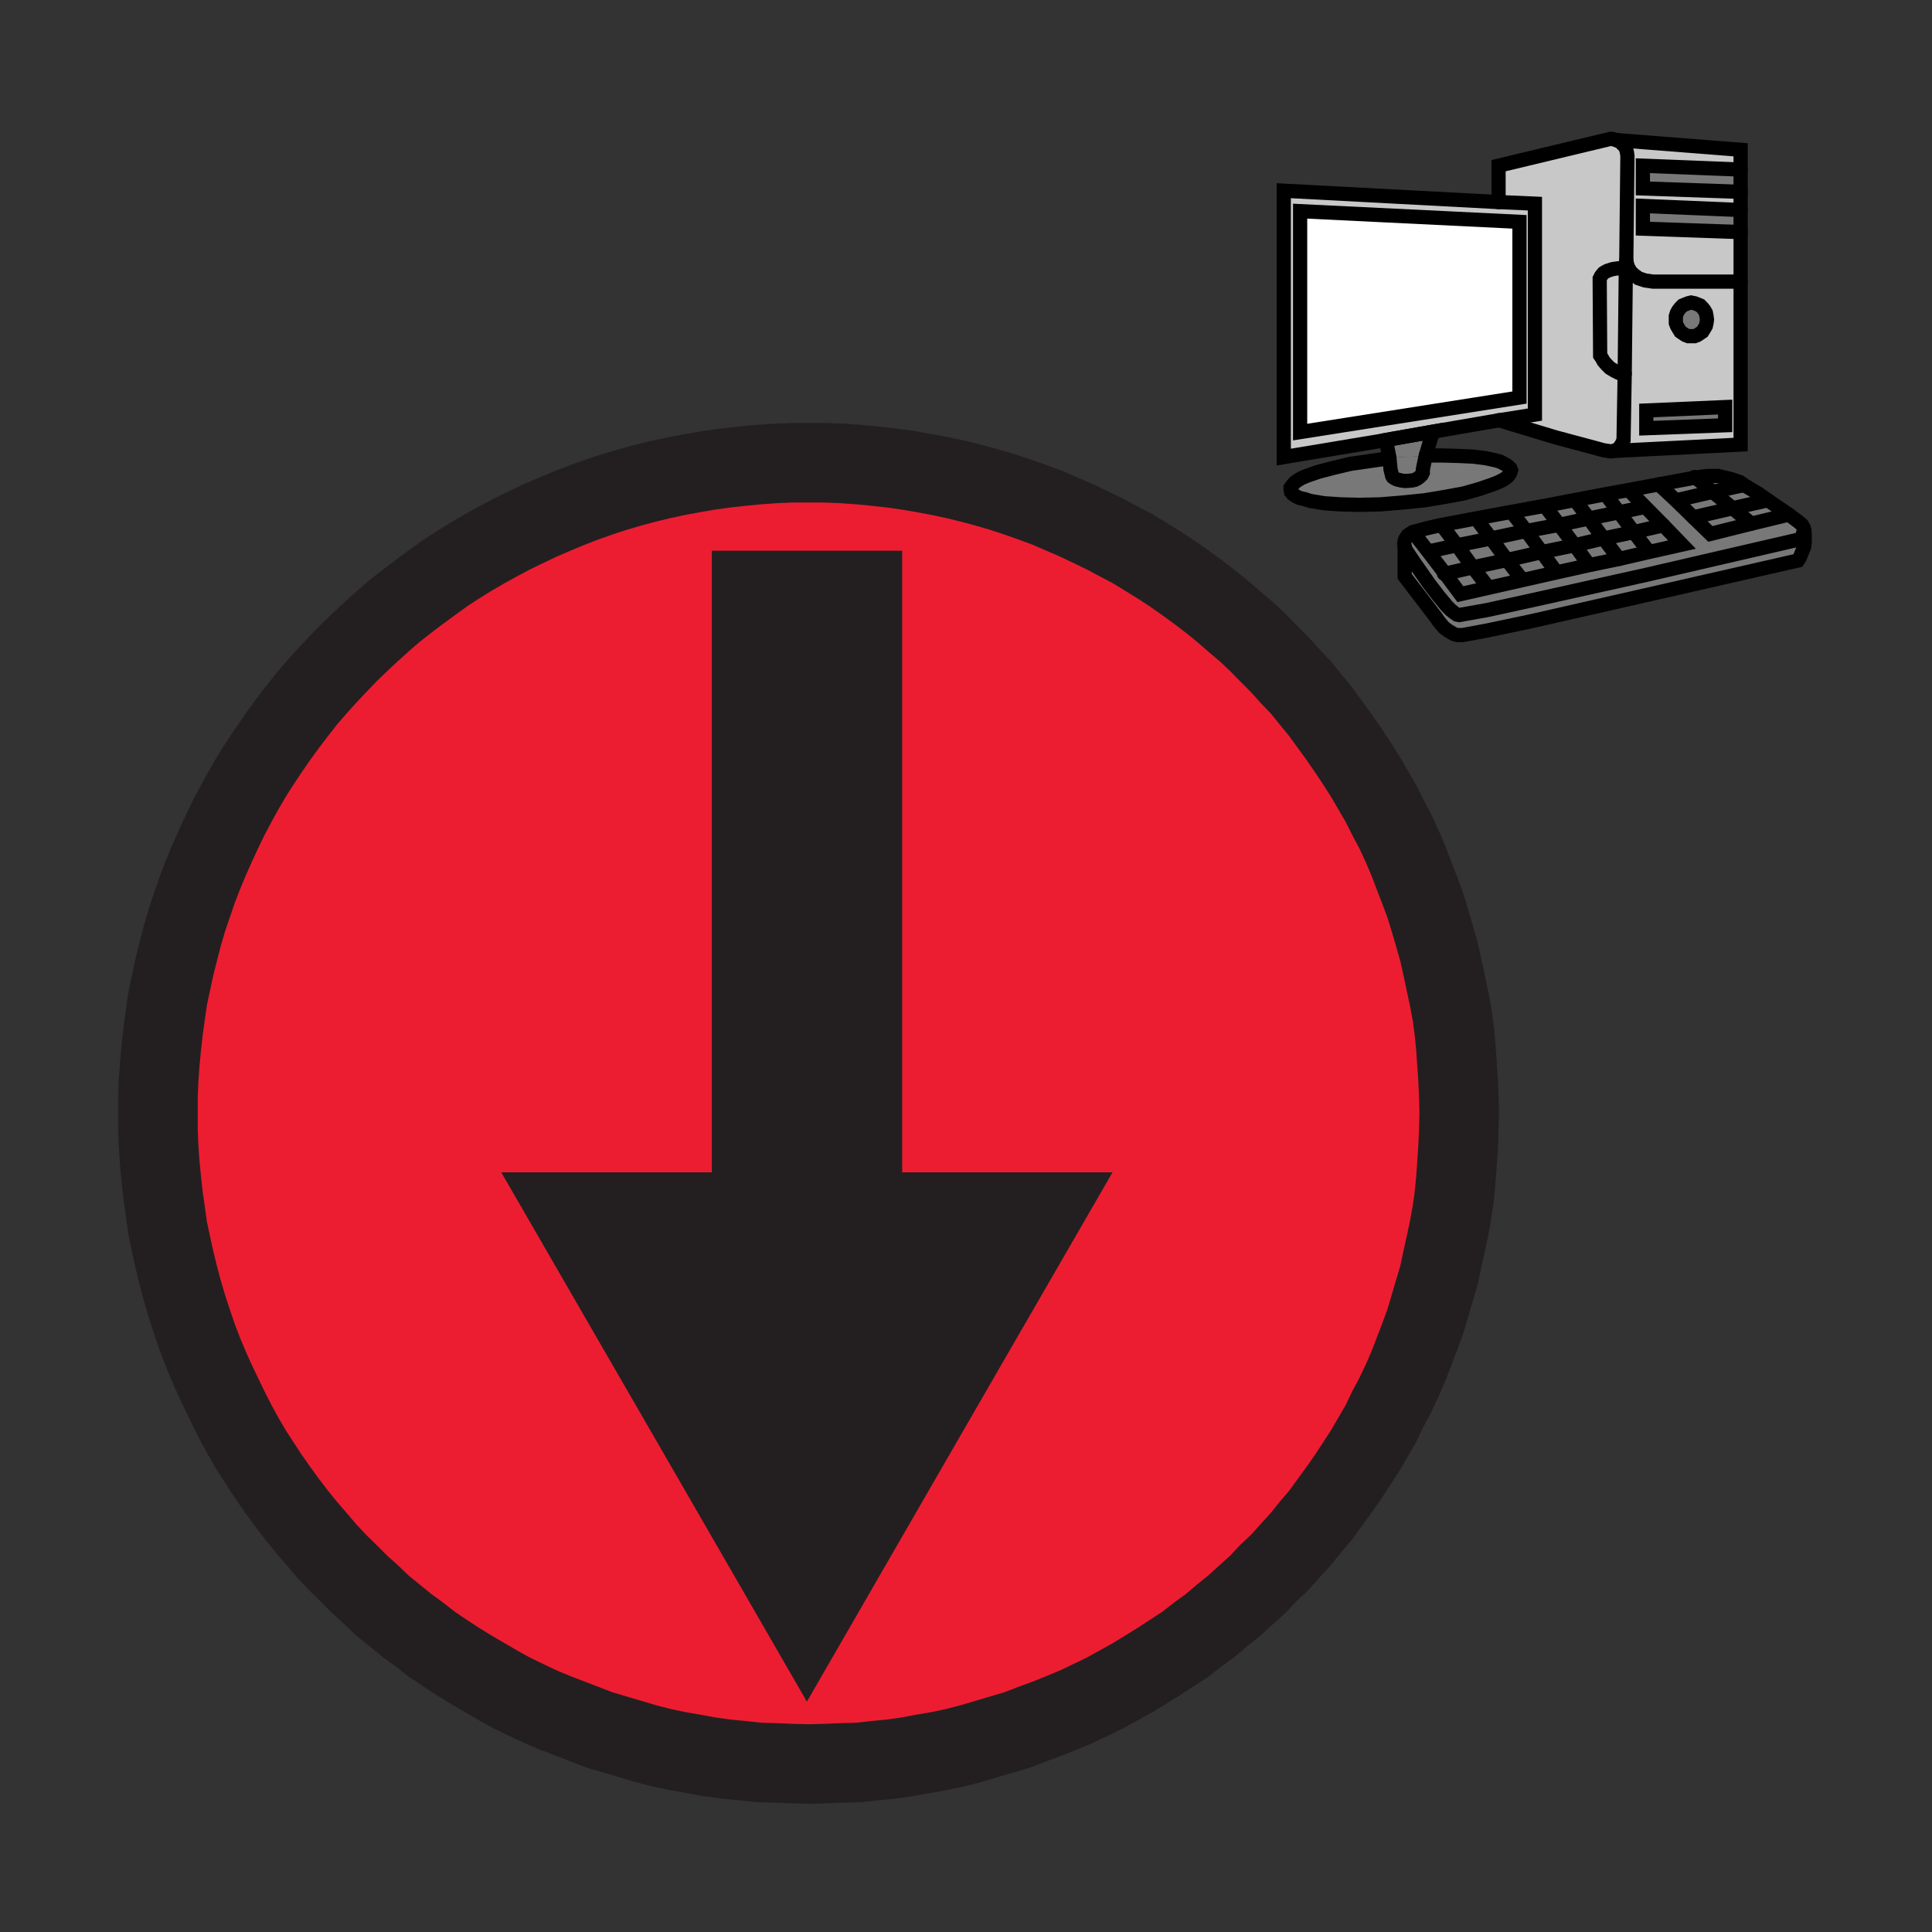 <svg id="Layer_1" xmlns="http://www.w3.org/2000/svg" viewBox="0 0 850 850"><rect x="0" y="0" width="850" height="850" fill="#333333" stroke="none"/><style>.st0{fill:#231f20}.st1{fill:#ed1d31}.st2,.st3{fill:none;stroke:#231f20;stroke-width:35;stroke-linecap:round;stroke-miterlimit:10}.st3{stroke-width:28.25}.st4{fill:#787878}.st5{fill:#c8c8c8}.st6{fill:#fff}.st7{fill:none;stroke:#000;stroke-width:6.25;stroke-linecap:round;stroke-miterlimit:10}</style><path class="st0" d="M382.8 256.4v270.7h-55.5V256.4zM410 625.1l-55 95.3-55-95.3-55-95.2h220z"/><path class="st1" d="M355 720.4l55-95.3 55-95.3H245l55 95.3 55 95.3zm.8-516.8h7.3l7.5.3 7.3.5 7.3.8 7.3.8 7 1 7 1.3 7 1.3 7 1.5 7 1.8 6.8 1.8 6.8 2 6.8 2.3 6.5 2.3 6.8 2.5 6.3 2.8 6.5 2.8 6.3 3 6.3 3 6 3.3 6.3 3.3 5.8 3.5 6 3.8 5.8 3.8 5.8 4 5.5 4 5.5 4.3 5.3 4.3 5.3 4.5 5.3 4.5 5 4.8 4.8 4.8 5 5 4.5 5 4.8 5 4.3 5.3 4.5 5.5 4 5.5 4 5.5 4 5.8 3.8 5.8 3.8 5.8 3.5 6 3.5 6 3 6 3.3 6.3 3 6.5 2.8 6.3 2.5 6.5 2.5 6.5 2.5 6.8 2 6.5 2 6.8 2 7 1.5 6.8 1.5 7 1.5 7 1.3 7 1 7.3.8 7.3.5 7.3.5 7.3.3 7.3.3 7.5-.3 7.3-.3 7.5-.5 7.3-.5 7.3-.8 7.3-1 7-1.3 7.3-1.5 7-1.5 6.8-1.5 7-2 6.8-2 6.8-2 6.8-2.5 6.8-2.5 6.5-2.5 6.5-2.8 6.3-3 6.3-3.3 6.3-3 6.3-3.5 6-3.5 6-3.8 5.8-3.8 5.8-4 5.8-4 5.5-4 5.5-4.5 5.3-4.3 5.3-4.8 5.3-4.5 5-5 4.8-4.8 5-5 4.5-5.3 4.8-5.3 4.3-5.3 4.5-5.5 4-5.5 4.3-5.8 3.8-5.8 3.8-6 3.8-5.8 3.5-6.3 3.5-6 3.3-6.3 3-6.3 3-6.5 2.8-6.3 2.5-6.8 2.5-6.5 2.5-6.8 2-6.8 2-6.8 2-7 1.8-7 1.5-7 1.3-7 1.3-7 1-7.3.8-7.3.8-7.3.3-7.5.3-7.3.3-7.5-.3-7.3-.3-7.3-.3-7.3-.8-7.3-.8-7.3-1-7-1.3-7-1.3-7-1.5-7-1.8-6.8-2-6.8-2-6.8-2-6.5-2.5-6.5-2.5-6.5-2.5-6.5-2.8-6.3-3-6.3-3-6-3.3-6-3.5-6-3.5-6-3.8-5.8-3.8-5.5-3.8-5.5-4.3-5.5-4-5.5-4.5-5.3-4.3-5-4.8-5-4.5-5-5-4.8-4.8-4.8-5-4.5-5.3-4.5-5.3-4.3-5.3-4.3-5.5-4-5.5-4-5.8-3.8-5.8-3.8-5.8-3.5-6-3.3-6-3.3-6.3-3-6.3-3-6.3-2.8-6.3-2.8-6.5-2.5-6.5-2.3-6.8-2.3-6.8-2-6.8-1.8-6.8-1.8-7-1.5-6.8-1.5-7-1-7.3-1-7-.8-7.3-.8-7.3-.5-7.3-.3-7.5V484l.3-7.3.5-7.3.8-7.3.8-7.3 1-7.3 1-7 1.5-7 1.5-7 1.8-6.8 1.8-7 2-6.8 2.3-6.5 2.3-6.8 2.5-6.5 2.8-6.5 2.8-6.3 3-6.5 3-6.3 3.3-6 3.3-6 3.5-6 3.8-5.8 3.8-5.8 4-5.8 4-5.5 4.3-5.5 4.3-5.5 4.5-5.3 4.5-5 4.8-5 4.8-5 5-4.8 5-4.8 5-4.5 5.3-4.5 5.5-4.3 5.5-4.3 5.5-4 5.5-4 5.8-3.8 6-3.8 6-3.5 6-3.3 6-3.3 6.3-3 6.3-3 6.5-2.8 6.5-2.8 6.5-2.5 6.5-2.3 6.8-2.3 6.8-2 6.8-1.8 7-1.8 7-1.5 7-1.3 7-1.3 7.3-1 7.3-.8 7.3-.8 7.3-.5 7.3-.3h7.5zm27 323.5V256.4h-55.5v270.8l55.5-.1z"/><path class="st2" d="M642 489.9l-.2 7.2-.3 7.5-.5 7.3-.5 7.2-.7 7.3-1 7-1.3 7.2-1.5 7-1.5 6.8-1.5 7-2 6.7-2 6.8-2 6.7-2.5 6.8-2.5 6.5-2.5 6.5-2.7 6.2-3 6.3-3.3 6.2-3 6.3-3.5 6-3.5 6-3.7 5.7-3.8 5.8-4 5.7-4 5.5-4 5.5-4.5 5.3-4.2 5.2-4.8 5.3-4.5 5-5 4.7-4.7 5-5 4.5-5.3 4.8-5.2 4.2-5.3 4.5-5.5 4-5.5 4.3-5.7 3.7-5.8 3.8-6 3.7-5.7 3.5-6.3 3.5-6 3.3-6.2 3-6.3 3-6.5 2.7-6.2 2.5-6.8 2.5-6.5 2.5-6.7 2-6.8 2-6.7 2-7 1.8-7 1.5-7 1.2-7 1.3-7 1-7.3.7-7.2.8-7.3.2-7.5.3-7.2.2-7.5-.2-7.3-.3-7.2-.2-7.3-.8-7.2-.7-7.3-1-7-1.3-7-1.2-7-1.5-7-1.8-6.7-2-6.8-2-6.7-2-6.5-2.5-6.5-2.5-6.5-2.5-6.5-2.7-6.3-3-6.2-3-6-3.3-6-3.5-6-3.5-6-3.7-5.8-3.8-5.5-3.7-5.5-4.3-5.5-4-5.5-4.5-5.2-4.2-5-4.8-5-4.5-5-5-4.8-4.7-4.7-5-4.5-5.3-4.5-5.2-4.3-5.3-4.2-5.5-4-5.5-4-5.7-3.8-5.8-3.7-5.7-3.5-6-3.3-6-3.2-6.3-3-6.2-3-6.3-2.8-6.2-2.7-6.5-2.5-6.5-2.3-6.8-2.2-6.7-2-6.8-1.8-6.7-1.7-7-1.5-6.8-1.5-7-1-7.2-1-7-.8-7.3-.7-7.2-.5-7.3-.3-7.5v-14.7l.3-7.3.5-7.2.7-7.3.8-7.2 1-7.3 1-7 1.5-7 1.5-7 1.7-6.7 1.8-7 2-6.8 2.2-6.5 2.3-6.7 2.5-6.5 2.7-6.5 2.8-6.3 3-6.5 3-6.2 3.2-6 3.3-6 3.5-6 3.7-5.8 3.8-5.7 4-5.8 4-5.5 4.2-5.5 4.3-5.5 4.5-5.2 4.5-5 4.7-5 4.8-5 5-4.8 5-4.7 5-4.5 5.2-4.5 5.5-4.3 5.5-4.2 5.5-4 5.5-4 5.8-3.8 6-3.7 6-3.5 6-3.3 6-3.2 6.2-3 6.3-3 6.5-2.8 6.5-2.7 6.5-2.5 6.5-2.3 6.7-2.2 6.8-2 6.7-1.8 7-1.7 7-1.5 7-1.3 7-1.2 7.3-1 7.2-.8 7.3-.7 7.2-.5 7.3-.3H363l7.5.3 7.3.5 7.2.7 7.3.8 7 1 7 1.2 7 1.3 7 1.5 7 1.7 6.7 1.8 6.8 2 6.7 2.2 6.5 2.3 6.8 2.5 6.2 2.7 6.5 2.8 6.3 3 6.2 3 6 3.2 6.3 3.3 5.7 3.5 6 3.7 5.8 3.8 5.7 4 5.5 4 5.5 4.2 5.3 4.3 5.2 4.5 5.3 4.5 5 4.7 4.7 4.8 5 5 4.5 5 4.8 5 4.2 5.2 4.5 5.5 4 5.5 4 5.5 4 5.8 3.8 5.7 3.7 5.8 3.5 6 3.5 6 3 6 3.3 6.2 3 6.5 2.7 6.3 2.5 6.5 2.5 6.5 2.5 6.7 2 6.5 2 6.8 2 7 1.5 6.7 1.5 7 1.5 7 1.3 7 1 7.3.7 7.2.5 7.3.5 7.2.3 7.3z"/><path class="st3" d="M355 720.4l-55-95.3-55-95.2h220l-55 95.2zM382.8 527.1h-55.5V256.4h55.5z"/><path class="st4" d="M793.5 234.1l.5 1v3.3l-.2 2-.8 2-1.2 3-.8 1.2-68 15.5-49.7 11.3-19 4-10.8 2h-2.2l-1.3-.3-1-.5-2-1.2-1.7-1.3-1.3-1.5-1.2-1.5-.8-1.2-14-18.3v-13l.5 1.3.3.5 3 4.5 7 10 4 5.2 3.7 4.5 1.8 1.8 1.5 1.2 1.2.8 1 .2 12.3-2.2 19.7-4.3 50.3-11.2 67-15.5 1-.8.7-1z"/><path class="st4" d="M635.8 252.4l6.7 9 42-9.5 14.8-3.3 13-2.7 13-3 14.7-3.3-8.2-8.5-15.3-15.5 13.3-2.5 7.5 7 7.7 7.5 7.5 7.3 18-4.5 16.5-4 4.3 3.2 1.5 1.3.7 1.2.3 1-.3 1-.5 1.5-.7 1-1 .8-67 15.5-50.3 11.2-19.7 4.3-12.3 2.2-1-.2-1.2-.8-1.5-1.2-1.8-1.8-3.7-4.5-4-5.2-7-10-3-4.5-.3-.5-.5-1.3-.2-1.2.2-1.5.3-.8.5-.7.5-.8 1-.7 1.2-.8 1.8-.5 4.5-1.2 5.7-1.3 15.8-3 .7.8 6 8-15 3-12.5 2.7h-.2z"/><path class="st4" d="M787 226.4l-16.5 4-8.2-6.8 15.5-3.5z"/><path class="st4" d="M777.8 220.1l-15.5 3.5-8.8-7.2 13.8-3 6.2 3.7zM770.5 230.4l-18 4.5-7.5-7.3 17.3-4z"/><path class="st4" d="M767.3 213.4l-13.8 3-7.5-6.3 3.3-.5 2.2-.2h4.3l2.2.5 4 1 3.5 1.2z"/><path class="st5" d="M715.3 117.9l.3-3.3.3 1.5.5 1.5 1 1.8 1.5 1.5 1 .8 1 .8 1.5.5 1.5.5 1.5.3 2 .3h38.5v71.8l-55.8 2.8 1.3-.5 1-.8.5-.8.8-1 .8-1.8v-.5l.5-28.8.3-46.6zm43.7 69.2v-8l-34.8 1.5v7.8l34.8-1.3zm-8-46.5l-.3-1.5-.3-1.5-.8-1.3-.8-1-1-1-1.3-.5-1.3-.5-1.5-.3-1.3.3-1.3.5-1.3.5-1 1-.8 1-.8 1.3-.5 1.5v3l.5 1.3.8 1.3.8 1.3 1 .8 1.3.8 1.3.5h2.8l1.3-.5 1.3-.8 1-.8.8-1.3.8-1.3.3-1.3.3-1.5z"/><path class="st5" d="M765.8 102.1v21.8h-38.5l-2-.3-1.5-.2-1.5-.5-1.5-.5-1-.8-1-.7-1.5-1.5-1-1.8-.5-1.5-.3-1.5.5-46-.2-1.5-.3-1.2-.5-1.3-.7-.7-.8-.8-.7-.7-1.8-.8 54.8 4.3v8.7l-43-1.7v10l43 1.5v8l-43-1.8v10z"/><path class="st4" d="M765.8 92.4v9.7l-43-1.5v-10zM765.8 74.6v9.8l-43-1.5v-10zM762.3 223.6l-17.3 4-7.7-7.5h.2l16-3.7zM759 179.1v8l-34.7 1.3v-7.8z"/><path class="st4" d="M746 210.1l7.5 6.3-16 3.7h-.2l-7.5-7zM744 133.1l1.5.3 1.3.5 1.2.5 1 1 .8 1 .7 1.2.3 1.5.2 1.5-.2 1.5-.3 1.3-.7 1.2-.8 1.3-1 .7-1.2.8-1.3.5h-2.7l-1.3-.5-1.2-.8-1-.7-.8-1.3-.7-1.2-.5-1.3v-3l.5-1.5.7-1.2.8-1 1-1 1.2-.5 1.3-.5zM731.8 231.1l8.2 8.5-14.7 3.3v-.3l-6.5-8.5z"/><path class="st4" d="M712.3 225.4l-5.8-7.8v-.2l10-1.8 15.3 15.5-13 3zM725.3 242.6v.3l-13 3-6.8-9 13.3-2.8z"/><path class="st4" d="M718.8 234.1l-13.3 2.8-6.5-8.8 13.3-2.7z"/><path class="st5" d="M711 61.6l1.8.8.7.7.8.8.7.7.5 1.3.3 1.2.2 1.5-.5 46-.2 3.3h-1.8l-2 .2-2 .3-2.2.7-1 .5-.8.5-.7.8-.5.7-.5 1v1.3l.2 32.5.8 1.2.7 1.3 1.3 1.5 1.5 1.5 2 1.2 2 1 1.2.3h1.3l-.5 28.7v.5l-.8 1.8-.7 1-.5.7-1 .8-1.3.5-1.2.2-3.3-.5-5.5-1.5-15.7-4.2-24.8-7.5 15.8-2.5V89.6l-16-.7v-16l49.2-11.8h.8z"/><path class="st5" d="M715.3 117.9l-.5 46.5h-1.3l-1.2-.3-2-1-2-1.2-1.5-1.5-1.3-1.5-.7-1.3-.8-1.2-.2-32.5v-1.3l.5-1 .5-.7.7-.8.8-.5 1-.5 2.2-.7 2-.3 2-.2z"/><path class="st4" d="M699 228.1l-13 2.8-5.7-7.5v-1l26.2-5v.2l5.8 7.8zM712.3 245.9l-13 2.7-.3-.2-6.2-8.5 12.7-3z"/><path class="st4" d="M699 228.1l6.5 8.8-12.7 3-6.8-9zM699 248.4l.3.2-14.8 3.3-.2-.8-6-8.2 14.5-3z"/><path class="st4" d="M686 230.9l6.8 9-14.5 3-6.8-9.3z"/><path class="st4" d="M680.3 223.4l5.7 7.5-14.5 2.7-6-7.7v-.8l14.8-2.7zM648 249.6l15-3.2 15.3-3.5 6 8.2.2.8-42 9.5-6.7-9z"/><path class="st4" d="M671.5 233.6l6.8 9.3-15.3 3.5-7-9.5z"/><path class="st4" d="M665.5 225.9l6 7.7-15.5 3.3-6-8-.7-.8 16.2-3z"/><path class="st6" d="M668.5 97.6v77.3L572 190.1V92.9z"/><path class="st4" d="M664.8 206.9l-.3 1-.7 1.2-1 1-1.5 1-2 1-2.5 1-5.8 2-7 2-8.2 1.5-9 1.5-9.8 1-9.7.8-9.3.2-8.2-.2-7.3-.5-6-1-2.5-.8-2.2-.5-1.5-.7-1.5-1-.8-1-.2-1v-.8l.7-1 1-1.2 1.3-1 1.7-1 2.3-1 5.2-1.8 6.5-1.7 7.5-1.8 8.3-1.2 9-1.3.5 5 .5 2 .2.8.3.5.7.5 1 .5 2 .5 1.5.2h.5l2.8-.2 1.2-.3 1-.5 1-.7 1-1 .5-1v-1.3l.5-2.5.8-3.7h7.7l7 .2 6.3.3 5.5.7 4.5 1 1.7.5 1.5.8 1.3.7 1 .8.7.7zM656 236.9l7 9.5-15 3.2-7-9.7z"/><path class="st4" d="M641 239.9l7 9.7-12.2 2.8-7.5-9.8h.2z"/><path class="st6" d="M607.8 193.9l22.7-4-22.5 4z"/><path class="st4" d="M608 193.9l22.5-4-1.2 3.7-2 6.8-5.8.5-6.2.2-4 .5-.5-2.7-.5-2.5-.5-1-.5-.8-.5-.5z"/><path class="st4" d="M627.3 200.4l-.8 3.7-.5 2.5v1.3l-.5 1-1 1-1 .7-1 .5-1.2.3-2.8.2h-.5l-1.5-.2-2-.5-1-.5-.7-.5-.3-.5-.2-.8-.5-2-.5-5 4-.5 6.2-.2z"/><path class="st5" d="M659.5 184.9l-29 5-22.8 4h.3l-43.3 7.3V83.9l94.5 5 16 .8v92.8l-15.7 2.4zm9-10V97.6L572 92.9v97.3l96.5-15.3z"/><path class="st7" d="M659.3 88.9l16 .7v92.8l-15.8 2.5-29 5-22.5 4-43.2 7.2V83.9z"/><path class="st7" d="M668.5 97.6L572 92.9v97.2l96.5-15.2zM611.3 201.6l-9 1.3-8.3 1.2-7.5 1.8-6.5 1.7-5.2 1.8-2.3 1-1.7 1-1.3 1-1 1.2-.7 1v.8l.2 1 .8 1 1.5 1 1.5.7 2.2.5 2.5.8 6 1 7.3.5 8.2.2 9.3-.2 9.7-.8 9.8-1 9-1.5 8.2-1.5 7-2 5.8-2 2.5-1 2-1 1.5-1 1-1 .7-1.2.3-1-.3-.8-.7-.7-1-.8-1.3-.7-1.5-.8-1.7-.5-4.5-1-5.5-.7-6.3-.3-7-.2h-7.7"/><path class="st7" d="M630.5 189.9l-22.7 4h.2l.8.2.5.5.5.8.5 1 .5 2.5.5 2.7.5 5 .5 2 .2.8.3.5.7.5 1 .5 2 .5 1.5.2h.5l2.8-.2 1.2-.3 1-.5 1-.7 1-1 .5-1v-1.3l.5-2.5.8-3.7 2-6.8zM659.3 88.9v-16l49.2-11.8h.8l1.7.5 1.8.8.7.7.8.8.7.7.5 1.3.3 1.2.2 1.5-.5 46-.2 3.3-.5 46.5-.5 28.7v.5l-.8 1.8-.7 1-.5.7-1 .8-1.3.5-1.2.2-3.3-.5-5.5-1.5-15.7-4.2-24.8-7.5h-.2"/><path class="st7" d="M711 61.6l54.8 4.3v129.7l-55.8 2.8"/><path class="st7" d="M715.5 114.6l.3 1.5.5 1.5 1 1.8 1.5 1.5 1 .7 1 .8 1.5.5 1.5.5 1.5.2 2 .3h38.5M715.3 117.9h-1.8l-2 .2-2 .3-2.2.7-1 .5-.8.5-.7.8-.5.7-.5 1v1.3l.2 32.5.8 1.2.7 1.3 1.3 1.5 1.5 1.5 2 1.2 2 1 1.2.3h1.3M751 140.6l-.2 1.5-.3 1.3-.7 1.2-.8 1.3-1 .7-1.2.8-1.3.5h-2.7l-1.3-.5-1.2-.8-1-.7-.8-1.3-.7-1.2-.5-1.3v-3l.5-1.5.7-1.2.8-1 1-1 1.2-.5 1.3-.5 1.2-.3 1.5.3 1.3.5 1.2.5 1 1 .8 1 .7 1.2.3 1.5zM724.3 188.4l34.7-1.3v-8l-34.7 1.5zM765.8 74.6l-43-1.7v10l43 1.5M618 240.6l.5 1.3.3.5 3 4.5 7 10 4 5.2 3.7 4.5 1.8 1.8 1.5 1.2 1.2.8 1 .2 12.3-2.2 19.7-4.3 50.3-11.2 67-15.5 1-.8.7-1 .5-1.5.3-1-.3-1-.7-1.2-1.5-1.3-4.3-3.2-9.2-6.3-4.3-3-6.2-3.7-1.8-1.3-3.5-1.2-4-1-2.2-.5h-4.3l-2.2.2-3.3.5-16.2 3-13.3 2.5-10 1.8-26.2 5-14.8 2.7-16.2 3-15.8 3-5.7 1.3-4.5 1.2-1.8.5-1.2.8-1 .7-.5.8-.5.7-.3.8-.2 1.5.2 1.2"/><path class="st7" d="M618 240.6v13l14 18.3.8 1.2 1.2 1.5 1.3 1.5 1.7 1.3 2 1.2 1 .5 1.3.3h2.2l10.8-2 19-4 49.7-11.3 68-15.5.8-1.2 1.2-3 .8-2 .2-2v-3.3l-.5-1v-.2M765.8 92.4l-43-1.8v10l43 1.5"/><path class="st7" d="M716.5 215.6l15.3 15.5 8.2 8.5-14.7 3.3-13 3-13 2.7-14.8 3.3-42 9.5-6.7-9-7.5-9.8-6-7.7"/><path class="st7" d="M635.3 252.4h.5l12.2-2.8 15-3.2 15.3-3.5 14.5-3 12.7-3 13.3-2.8 13-3M628.5 242.6l12.5-2.7 15-3 15.5-3.3 14.5-2.7 13-2.8 13.3-2.7 9.7-2"/><path class="st7" d="M635.3 232.4l5.7 7.5 7 9.7 6 7.8M650 228.9l6 8 7 9.5 5.8 7.5M665.5 225.9l6 7.7 6.8 9.3 6 8.2M680.3 223.4l5.7 7.5 6.8 9 6.2 8.5M694 221.4l5 6.7 6.5 8.8 6.8 9M706.5 217.6l5.8 7.8 6.5 8.7 6.5 8.5M729.8 213.1l7.5 7 7.7 7.5 7.5 7.3 18-4.5 16.5-4"/><path class="st7" d="M745 227.6l17.3-4 15.5-3.5M737.5 220.1l16-3.7 13.8-3"/><path class="st7" d="M745.5 209.9l.5.2 7.5 6.3 8.8 7.2 8.2 6.8"/></svg>
